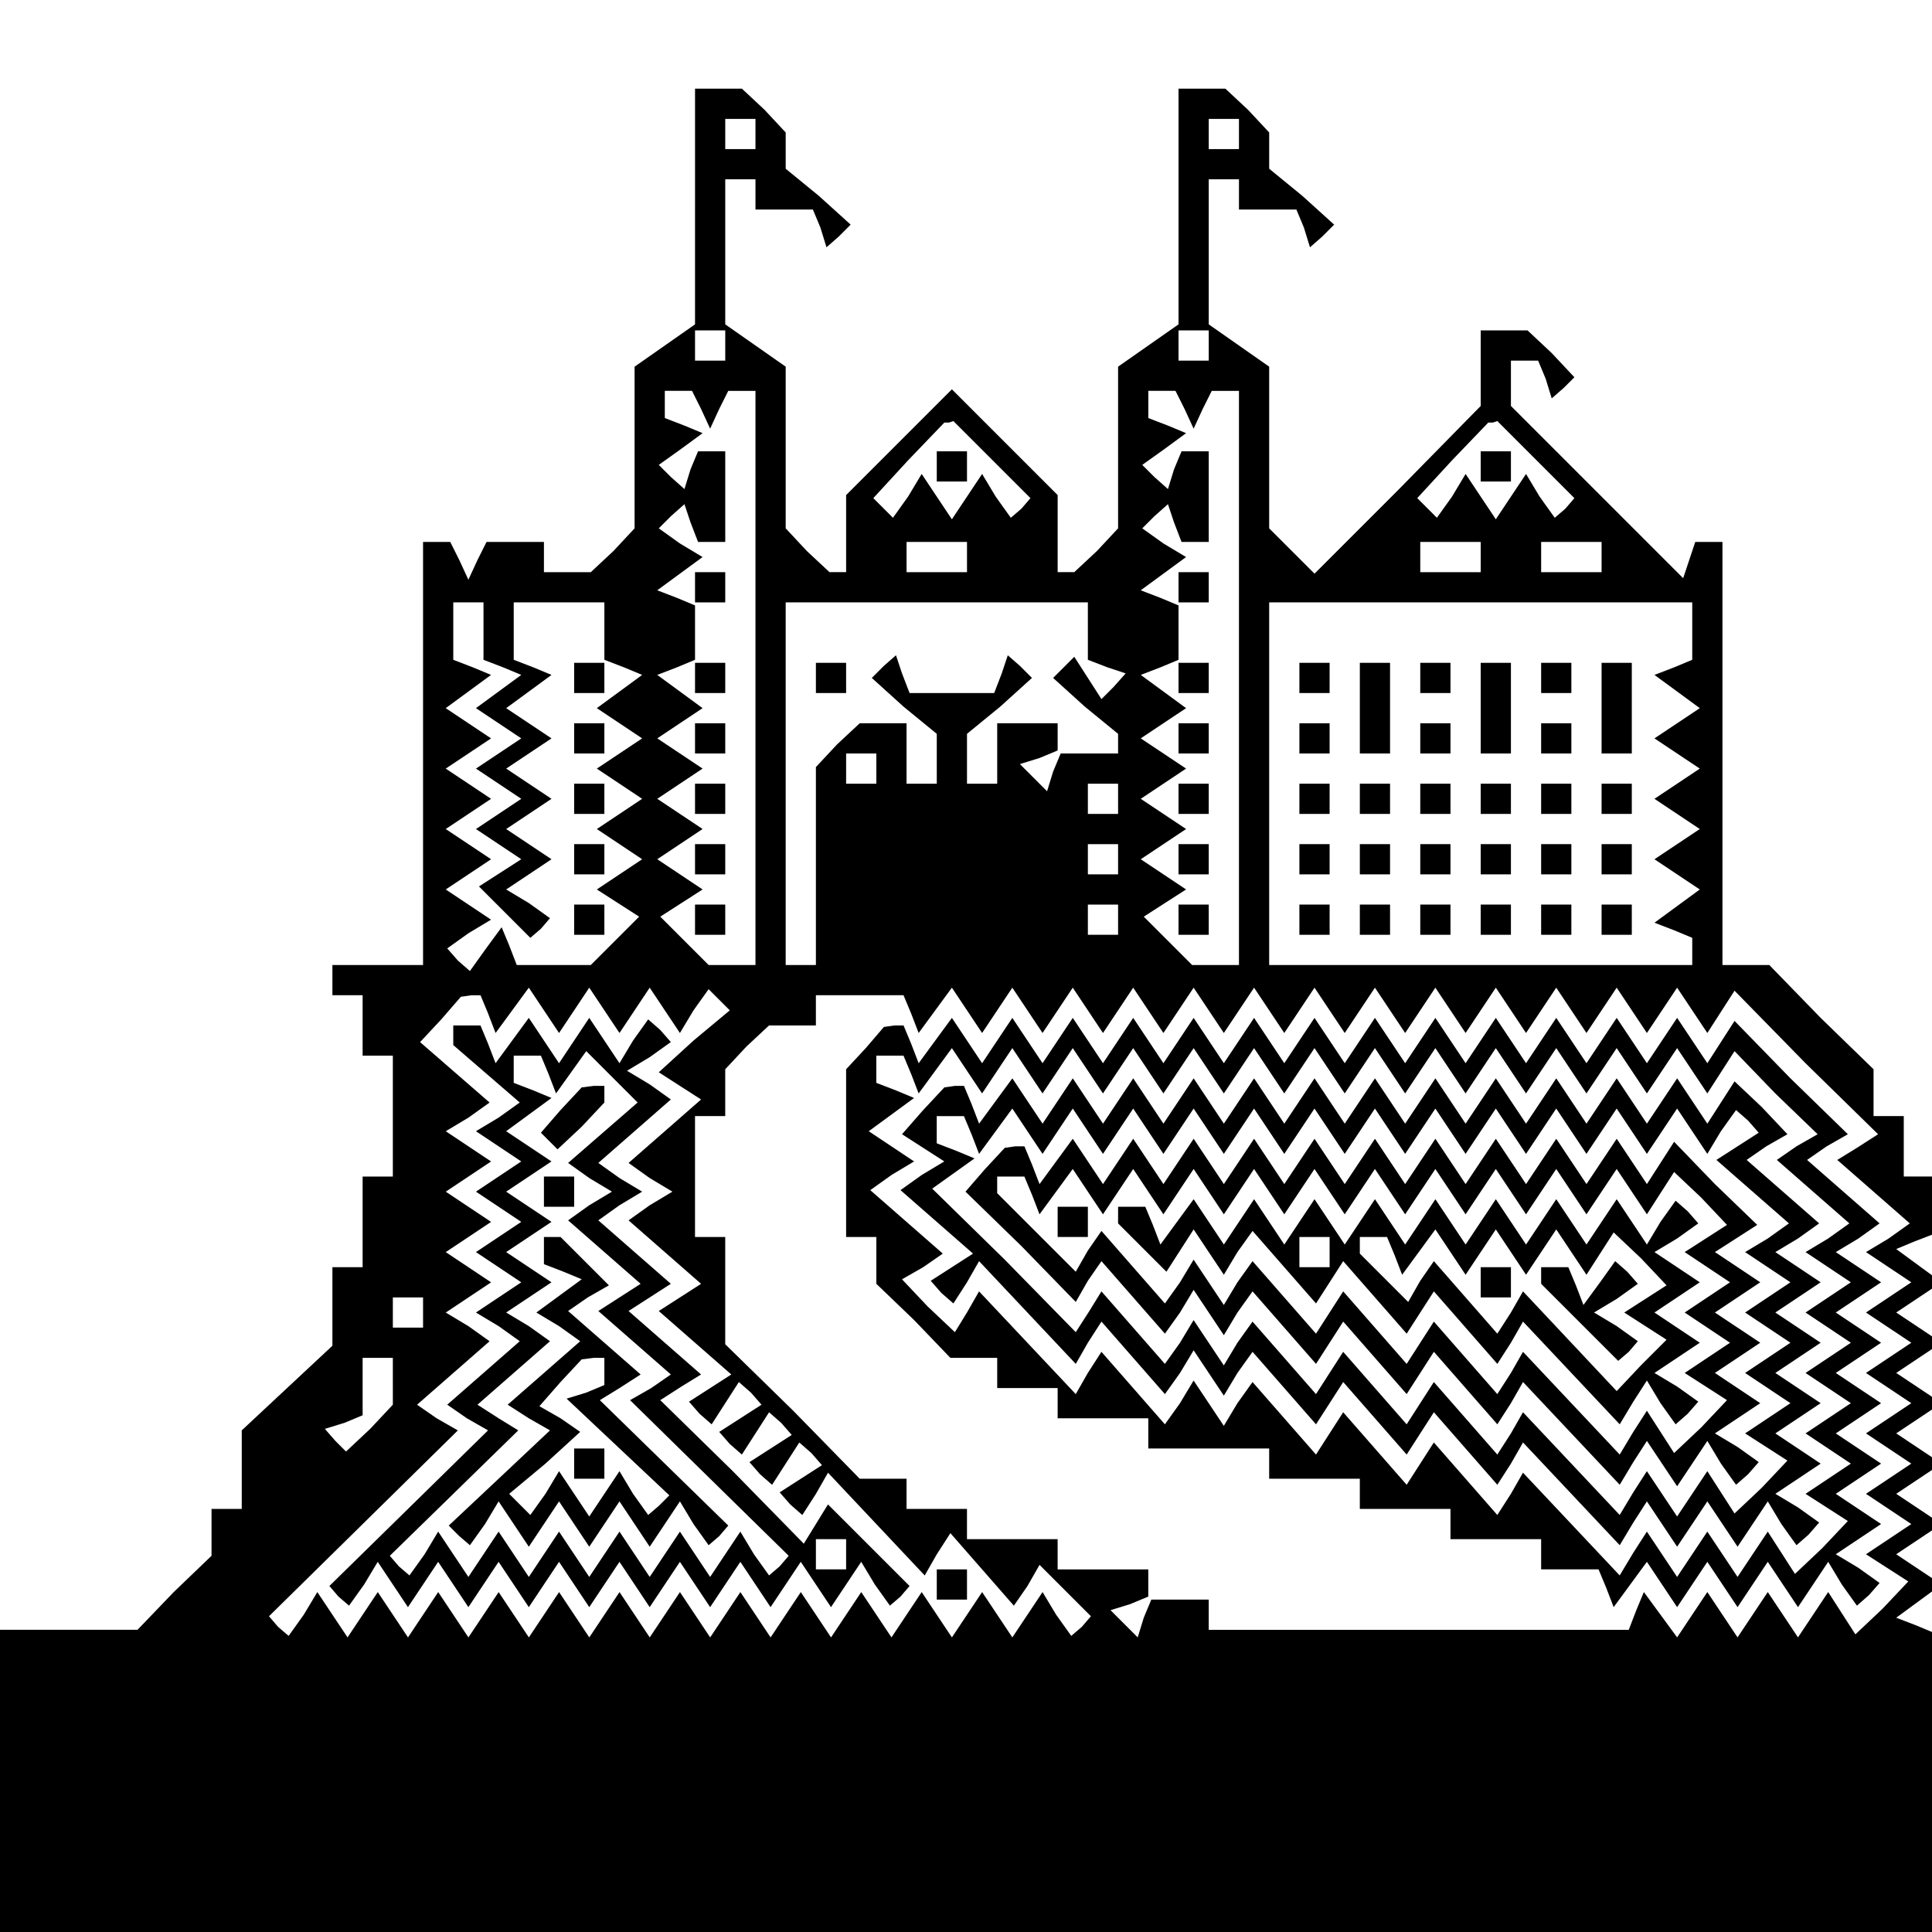 <?xml version="1.0" standalone="no"?>
<!DOCTYPE svg PUBLIC "-//W3C//DTD SVG 20010904//EN"
 "http://www.w3.org/TR/2001/REC-SVG-20010904/DTD/svg10.dtd">
<svg version="1.0" xmlns="http://www.w3.org/2000/svg"
 width="468pt" height="468pt" viewBox="0 0 468 468"
 preserveAspectRatio="xMidYMid meet">
<g transform="translate(0,468) scale(0.366,-0.366)"
fill="#000000" stroke="none">
<path d="M460 1142 l0 -78 -20 -14 -20 -14 0 -54 0 -53 -14 -15 -15 -14 -15 0
-16 0 0 10 0 10 -19 0 -19 0 -6 -12 -6 -13 -6 13 -6 12 -9 0 -9 0 0 -140 0
-140 -30 0 -30 0 0 -10 0 -10 10 0 10 0 0 -20 0 -20 10 0 10 0 0 -40 0 -40
-10 0 -10 0 0 -30 0 -30 -10 0 -10 0 0 -26 0 -26 -30 -28 -30 -28 0 -26 0 -26
-10 0 -10 0 0 -15 0 -16 -25 -24 -24 -25 -46 0 -45 0 0 -100 0 -100 640 0 640
0 0 99 0 99 -12 5 -13 5 15 11 15 11 -15 10 -15 10 15 10 15 10 -15 10 -15 10
15 10 15 10 -15 10 -15 10 15 10 15 10 -15 10 -15 10 15 10 15 10 -15 10 -15
10 15 10 15 10 -15 11 -15 11 12 5 13 5 0 19 0 19 -10 0 -10 0 0 20 0 20 -10
0 -10 0 0 15 0 16 -35 34 -34 35 -16 0 -15 0 0 140 0 140 -9 0 -9 0 -4 -12 -4
-12 -57 57 -57 57 0 15 0 15 9 0 9 0 5 -12 4 -13 8 7 7 7 -15 16 -16 15 -15 0
-16 0 0 -25 0 -25 -55 -56 -55 -55 -15 15 -15 15 0 53 0 54 -20 14 -20 14 0
48 0 48 10 0 10 0 0 -10 0 -10 19 0 19 0 5 -12 4 -13 8 7 8 8 -21 19 -22 18 0
12 0 12 -14 15 -15 14 -15 0 -16 0 0 -78 0 -78 -20 -14 -20 -14 0 -54 0 -53
-14 -15 -15 -14 -5 0 -6 0 0 25 0 26 -35 35 -35 35 -35 -35 -35 -35 0 -26 0
-25 -6 0 -5 0 -15 14 -14 15 0 53 0 54 -20 14 -20 14 0 48 0 48 10 0 10 0 0
-10 0 -10 19 0 19 0 5 -12 4 -13 8 7 8 8 -21 19 -22 18 0 12 0 12 -14 15 -15
14 -15 0 -16 0 0 -78z m40 48 l0 -10 -10 0 -10 0 0 10 0 10 10 0 10 0 0 -10z
m320 0 l0 -10 -10 0 -10 0 0 10 0 10 10 0 10 0 0 -10z m-340 -140 l0 -10 -10
0 -10 0 0 10 0 10 10 0 10 0 0 -10z m320 0 l0 -10 -10 0 -10 0 0 10 0 10 10 0
10 0 0 -10z m-336 -42 l6 -13 6 13 6 12 9 0 9 0 0 -190 0 -190 -16 0 -15 0
-16 16 -16 16 14 9 14 9 -15 10 -15 10 15 10 15 10 -15 10 -15 10 15 10 15 10
-15 10 -15 10 15 10 15 10 -15 11 -15 11 13 5 12 5 0 18 0 18 -12 5 -13 5 15
11 15 11 -15 9 -14 10 8 8 9 8 4 -12 5 -13 9 0 9 0 0 30 0 30 -9 0 -9 0 -5
-12 -4 -13 -9 8 -8 8 14 10 15 11 -12 5 -13 5 0 9 0 9 9 0 9 0 6 -12z m320 0
l6 -13 6 13 6 12 9 0 9 0 0 -190 0 -190 -16 0 -15 0 -16 16 -16 16 14 9 14 9
-15 10 -15 10 15 10 15 10 -15 10 -15 10 15 10 15 10 -15 10 -15 10 15 10 15
10 -15 11 -15 11 13 5 12 5 0 18 0 18 -12 5 -13 5 15 11 15 11 -15 9 -14 10 8
8 9 8 4 -12 5 -13 9 0 9 0 0 30 0 30 -9 0 -9 0 -5 -12 -4 -13 -9 8 -8 8 14 10
15 11 -12 5 -13 5 0 9 0 9 9 0 9 0 6 -12z m-127 -34 l25 -25 -6 -7 -7 -6 -10
14 -9 15 -10 -15 -10 -15 -10 15 -10 15 -9 -15 -10 -14 -6 6 -7 7 23 25 24 25
3 0 3 1 26 -26z m360 0 l25 -25 -6 -7 -7 -6 -10 14 -9 15 -10 -15 -10 -15 -10
15 -10 15 -9 -15 -10 -14 -6 6 -7 7 23 25 24 25 3 0 3 1 26 -26z m-377 -64 l0
-10 -20 0 -20 0 0 10 0 10 20 0 20 0 0 -10z m340 0 l0 -10 -20 0 -20 0 0 10 0
10 20 0 20 0 0 -10z m80 0 l0 -10 -20 0 -20 0 0 10 0 10 20 0 20 0 0 -10z
m-740 -49 l0 -19 13 -5 12 -5 -15 -11 -15 -11 15 -10 15 -10 -15 -10 -15 -10
15 -10 15 -10 -15 -10 -15 -10 15 -10 15 -10 -14 -9 -14 -9 17 -17 17 -17 7 6
6 7 -14 10 -15 9 15 10 15 10 -15 10 -15 10 15 10 15 10 -15 10 -15 10 15 10
15 10 -15 10 -15 10 15 11 15 11 -12 5 -13 5 0 19 0 19 30 0 30 0 0 -19 0 -19
13 -5 12 -5 -15 -11 -15 -11 15 -10 15 -10 -15 -10 -15 -10 15 -10 15 -10 -15
-10 -15 -10 15 -10 15 -10 -15 -10 -15 -10 14 -9 14 -9 -16 -16 -16 -16 -24 0
-25 0 -5 13 -5 12 -11 -15 -10 -14 -8 7 -7 8 14 10 15 9 -15 10 -15 10 15 10
15 10 -15 10 -15 10 15 10 15 10 -15 10 -15 10 15 10 15 10 -15 10 -15 10 15
11 15 11 -12 5 -13 5 0 19 0 19 10 0 10 0 0 -19z m400 0 l0 -19 13 -5 12 -4
-8 -9 -8 -8 -9 14 -9 14 -7 -7 -7 -7 21 -19 22 -18 0 -7 0 -6 -19 0 -19 0 -5
-12 -4 -13 -9 9 -9 9 13 4 12 5 0 9 0 9 -20 0 -20 0 0 -20 0 -20 -10 0 -10 0
0 16 0 17 22 18 21 19 -8 8 -8 7 -4 -12 -5 -13 -28 0 -28 0 -5 13 -4 12 -8 -7
-8 -8 21 -19 22 -18 0 -17 0 -16 -10 0 -10 0 0 20 0 20 -16 0 -15 0 -15 -14
-14 -15 0 -65 0 -66 -10 0 -10 0 0 120 0 120 100 0 100 0 0 -19z m400 0 l0
-19 -12 -5 -13 -5 15 -11 15 -11 -15 -10 -15 -10 15 -10 15 -10 -15 -10 -15
-10 15 -10 15 -10 -15 -10 -15 -10 15 -10 15 -10 -15 -11 -15 -11 13 -5 12 -5
0 -9 0 -9 -140 0 -140 0 0 120 0 120 140 0 140 0 0 -19z m-540 -91 l0 -10 -10
0 -10 0 0 10 0 10 10 0 10 0 0 -10z m160 -20 l0 -10 -10 0 -10 0 0 10 0 10 10
0 10 0 0 -10z m0 -40 l0 -10 -10 0 -10 0 0 10 0 10 10 0 10 0 0 -10z m0 -40
l0 -10 -10 0 -10 0 0 10 0 10 10 0 10 0 0 -10z m-417 -62 l5 -13 11 15 11 15
10 -15 10 -15 10 15 10 15 10 -15 10 -15 10 15 10 15 10 -15 10 -15 9 15 10
14 7 -7 7 -7 -24 -20 -23 -21 14 -9 14 -9 -24 -21 -24 -21 14 -10 15 -9 -15
-9 -14 -10 24 -21 24 -21 -14 -9 -14 -9 24 -21 24 -21 -14 -9 -14 -9 7 -8 8
-7 9 14 9 14 8 -7 7 -8 -14 -9 -14 -9 7 -8 8 -7 9 14 9 14 8 -7 7 -8 -14 -9
-14 -9 7 -8 8 -7 9 14 9 14 8 -7 7 -8 -14 -9 -14 -9 7 -8 8 -7 9 14 8 14 32
-34 32 -34 8 14 9 14 21 -24 21 -24 9 13 8 14 17 -17 17 -17 -6 -7 -7 -6 -10
14 -9 15 -10 -15 -10 -15 -10 15 -10 15 -10 -15 -10 -15 -10 15 -10 15 -10
-15 -10 -15 -10 15 -10 15 -10 -15 -10 -15 -10 15 -10 15 -10 -15 -10 -15 -10
15 -10 15 -10 -15 -10 -15 -10 15 -10 15 -10 -15 -10 -15 -10 15 -10 15 -10
-15 -10 -15 -10 15 -10 15 -10 -15 -10 -15 -10 15 -10 15 -10 -15 -10 -15 -10
15 -10 15 -10 -15 -10 -15 -10 15 -10 15 -10 -15 -10 -15 -10 15 -10 15 -9
-15 -10 -14 -7 6 -6 7 62 61 63 62 -14 8 -13 9 24 21 24 21 -14 10 -15 9 15
10 15 10 -15 10 -15 10 15 10 15 10 -15 10 -15 10 15 10 15 10 -15 10 -15 10
15 9 14 10 -23 20 -23 20 14 15 13 15 7 1 6 0 5 -12z m280 0 l5 -13 11 15 11
15 10 -15 10 -15 10 15 10 15 10 -15 10 -15 10 15 10 15 10 -15 10 -15 10 15
10 15 10 -15 10 -15 10 15 10 15 10 -15 10 -15 10 15 10 15 10 -15 10 -15 10
15 10 15 10 -15 10 -15 10 15 10 15 10 -15 10 -15 10 15 10 15 10 -15 10 -15
10 15 10 15 10 -15 10 -15 10 15 10 15 10 -15 10 -15 10 15 10 15 10 -15 10
-15 10 15 10 15 10 -15 10 -15 9 14 9 14 47 -48 48 -47 -14 -9 -13 -8 24 -21
24 -21 -14 -10 -15 -9 15 -10 15 -10 -15 -10 -15 -10 15 -10 15 -10 -15 -10
-15 -10 15 -10 15 -10 -15 -10 -15 -10 15 -10 15 -10 -15 -10 -15 -10 15 -10
15 -10 -15 -10 -15 -10 14 -9 14 -9 -17 -18 -18 -17 -9 14 -9 14 -10 -15 -10
-15 -10 15 -10 15 -10 -15 -10 -15 -10 15 -10 15 -10 -15 -10 -15 -11 15 -11
15 -5 -12 -5 -13 -139 0 -139 0 0 10 0 10 -19 0 -19 0 -5 -12 -4 -13 -9 9 -9
9 13 4 12 5 0 9 0 9 -30 0 -30 0 0 10 0 10 -30 0 -30 0 0 10 0 10 -20 0 -20 0
0 10 0 10 -15 0 -16 0 -44 45 -45 44 0 36 0 35 -10 0 -10 0 0 40 0 40 10 0 10
0 0 16 0 15 14 15 15 14 15 0 16 0 0 10 0 10 29 0 29 0 5 -12z m-323 -198 l0
-10 -10 0 -10 0 0 10 0 10 10 0 10 0 0 -10z m-20 -46 l0 -15 -15 -16 -16 -15
-7 7 -7 8 13 4 12 5 0 19 0 19 10 0 10 0 0 -16z"/>
<path d="M460 890 l0 -10 10 0 10 0 0 10 0 10 -10 0 -10 0 0 -10z"/>
<path d="M460 830 l0 -10 10 0 10 0 0 10 0 10 -10 0 -10 0 0 -10z"/>
<path d="M460 790 l0 -10 10 0 10 0 0 10 0 10 -10 0 -10 0 0 -10z"/>
<path d="M460 750 l0 -10 10 0 10 0 0 10 0 10 -10 0 -10 0 0 -10z"/>
<path d="M460 710 l0 -10 10 0 10 0 0 10 0 10 -10 0 -10 0 0 -10z"/>
<path d="M460 670 l0 -10 10 0 10 0 0 10 0 10 -10 0 -10 0 0 -10z"/>
<path d="M780 890 l0 -10 10 0 10 0 0 10 0 10 -10 0 -10 0 0 -10z"/>
<path d="M780 830 l0 -10 10 0 10 0 0 10 0 10 -10 0 -10 0 0 -10z"/>
<path d="M780 790 l0 -10 10 0 10 0 0 10 0 10 -10 0 -10 0 0 -10z"/>
<path d="M780 750 l0 -10 10 0 10 0 0 10 0 10 -10 0 -10 0 0 -10z"/>
<path d="M780 710 l0 -10 10 0 10 0 0 10 0 10 -10 0 -10 0 0 -10z"/>
<path d="M780 670 l0 -10 10 0 10 0 0 10 0 10 -10 0 -10 0 0 -10z"/>
<path d="M620 970 l0 -10 10 0 10 0 0 10 0 10 -10 0 -10 0 0 -10z"/>
<path d="M980 970 l0 -10 10 0 10 0 0 10 0 10 -10 0 -10 0 0 -10z"/>
<path d="M380 830 l0 -10 10 0 10 0 0 10 0 10 -10 0 -10 0 0 -10z"/>
<path d="M380 790 l0 -10 10 0 10 0 0 10 0 10 -10 0 -10 0 0 -10z"/>
<path d="M380 750 l0 -10 10 0 10 0 0 10 0 10 -10 0 -10 0 0 -10z"/>
<path d="M380 710 l0 -10 10 0 10 0 0 10 0 10 -10 0 -10 0 0 -10z"/>
<path d="M380 670 l0 -10 10 0 10 0 0 10 0 10 -10 0 -10 0 0 -10z"/>
<path d="M540 830 l0 -10 10 0 10 0 0 10 0 10 -10 0 -10 0 0 -10z"/>
<path d="M860 830 l0 -10 10 0 10 0 0 10 0 10 -10 0 -10 0 0 -10z"/>
<path d="M900 810 l0 -30 10 0 10 0 0 30 0 30 -10 0 -10 0 0 -30z"/>
<path d="M940 830 l0 -10 10 0 10 0 0 10 0 10 -10 0 -10 0 0 -10z"/>
<path d="M980 810 l0 -30 10 0 10 0 0 30 0 30 -10 0 -10 0 0 -30z"/>
<path d="M1020 830 l0 -10 10 0 10 0 0 10 0 10 -10 0 -10 0 0 -10z"/>
<path d="M1060 810 l0 -30 10 0 10 0 0 30 0 30 -10 0 -10 0 0 -30z"/>
<path d="M860 790 l0 -10 10 0 10 0 0 10 0 10 -10 0 -10 0 0 -10z"/>
<path d="M940 790 l0 -10 10 0 10 0 0 10 0 10 -10 0 -10 0 0 -10z"/>
<path d="M1020 790 l0 -10 10 0 10 0 0 10 0 10 -10 0 -10 0 0 -10z"/>
<path d="M860 750 l0 -10 10 0 10 0 0 10 0 10 -10 0 -10 0 0 -10z"/>
<path d="M900 750 l0 -10 10 0 10 0 0 10 0 10 -10 0 -10 0 0 -10z"/>
<path d="M940 750 l0 -10 10 0 10 0 0 10 0 10 -10 0 -10 0 0 -10z"/>
<path d="M980 750 l0 -10 10 0 10 0 0 10 0 10 -10 0 -10 0 0 -10z"/>
<path d="M1020 750 l0 -10 10 0 10 0 0 10 0 10 -10 0 -10 0 0 -10z"/>
<path d="M1060 750 l0 -10 10 0 10 0 0 10 0 10 -10 0 -10 0 0 -10z"/>
<path d="M860 710 l0 -10 10 0 10 0 0 10 0 10 -10 0 -10 0 0 -10z"/>
<path d="M900 710 l0 -10 10 0 10 0 0 10 0 10 -10 0 -10 0 0 -10z"/>
<path d="M940 710 l0 -10 10 0 10 0 0 10 0 10 -10 0 -10 0 0 -10z"/>
<path d="M980 710 l0 -10 10 0 10 0 0 10 0 10 -10 0 -10 0 0 -10z"/>
<path d="M1020 710 l0 -10 10 0 10 0 0 10 0 10 -10 0 -10 0 0 -10z"/>
<path d="M1060 710 l0 -10 10 0 10 0 0 10 0 10 -10 0 -10 0 0 -10z"/>
<path d="M860 670 l0 -10 10 0 10 0 0 10 0 10 -10 0 -10 0 0 -10z"/>
<path d="M900 670 l0 -10 10 0 10 0 0 10 0 10 -10 0 -10 0 0 -10z"/>
<path d="M940 670 l0 -10 10 0 10 0 0 10 0 10 -10 0 -10 0 0 -10z"/>
<path d="M980 670 l0 -10 10 0 10 0 0 10 0 10 -10 0 -10 0 0 -10z"/>
<path d="M1020 670 l0 -10 10 0 10 0 0 10 0 10 -10 0 -10 0 0 -10z"/>
<path d="M1060 670 l0 -10 10 0 10 0 0 10 0 10 -10 0 -10 0 0 -10z"/>
<path d="M300 594 l0 -7 22 -19 22 -19 -14 -10 -15 -9 15 -10 15 -10 -15 -10
-15 -10 15 -10 15 -10 -15 -10 -15 -10 15 -10 15 -10 -15 -10 -15 -10 15 -9
14 -10 -24 -21 -24 -21 13 -9 14 -8 -53 -52 -52 -51 6 -7 7 -6 10 14 9 15 10
-15 10 -15 10 15 10 15 10 -15 10 -15 10 15 10 15 10 -15 10 -15 10 15 10 15
10 -15 10 -15 10 15 10 15 10 -15 10 -15 10 15 10 15 10 -15 10 -15 10 15 10
15 10 -15 10 -15 10 15 10 15 10 -15 10 -15 10 15 10 15 9 -15 10 -14 7 6 6 7
-27 27 -27 27 -8 -13 -8 -13 -47 48 -48 47 14 9 13 8 -24 21 -24 21 14 9 14 9
-24 21 -24 21 14 10 15 9 -15 9 -14 10 24 21 24 21 -14 10 -15 9 15 9 14 10
-7 8 -8 7 -10 -14 -9 -15 -10 15 -10 15 -10 -15 -10 -15 -10 15 -10 15 -11
-15 -11 -15 -5 13 -5 12 -9 0 -9 0 0 -6z m63 -26 l5 -13 10 14 10 14 17 -17
17 -17 -23 -20 -23 -20 14 -10 15 -9 -15 -9 -14 -10 24 -21 24 -21 -14 -9 -14
-9 24 -21 24 -21 -13 -9 -14 -8 53 -52 52 -51 -6 -7 -7 -6 -10 14 -9 15 -10
-15 -10 -15 -10 15 -10 15 -10 -15 -10 -15 -10 15 -10 15 -10 -15 -10 -15 -10
15 -10 15 -10 -15 -10 -15 -10 15 -10 15 -10 -15 -10 -15 -10 15 -10 15 -9
-15 -10 -14 -7 6 -6 7 42 41 43 42 -13 8 -14 9 24 21 24 21 -14 10 -15 9 15
10 15 10 -15 10 -15 10 15 10 15 10 -15 10 -15 10 15 10 15 10 -15 10 -15 10
15 11 15 11 -12 5 -13 5 0 9 0 9 9 0 9 0 5 -12z m197 -318 l0 -10 -10 0 -10 0
0 10 0 10 10 0 10 0 0 -10z"/>
<path d="M371 544 l-13 -15 6 -6 5 -5 16 15 15 16 0 5 0 6 -7 0 -8 -1 -14 -15z"/>
<path d="M360 490 l0 -10 10 0 10 0 0 10 0 10 -10 0 -10 0 0 -10z"/>
<path d="M360 451 l0 -9 13 -5 12 -5 -15 -11 -15 -11 15 -9 14 -10 -24 -21
-24 -21 14 -9 14 -8 -34 -32 -33 -31 7 -7 7 -6 10 14 9 15 10 -15 10 -15 10
15 10 15 10 -15 10 -15 10 15 10 15 10 -15 10 -15 10 15 10 15 9 -15 10 -14 7
6 6 7 -42 41 -43 42 13 8 14 9 -24 21 -24 21 13 9 14 8 -16 16 -16 16 -5 0 -6
0 0 -9z m40 -80 l0 -9 -12 -5 -13 -4 34 -32 34 -32 -7 -7 -7 -6 -10 14 -9 15
-10 -15 -10 -15 -10 15 -10 15 -9 -15 -10 -14 -7 7 -7 7 24 20 23 21 -13 9
-14 8 14 16 14 15 8 1 7 0 0 -9z"/>
<path d="M380 310 l0 -10 10 0 10 0 0 10 0 10 -10 0 -10 0 0 -10z"/>
<path d="M620 230 l0 -10 10 0 10 0 0 10 0 10 -10 0 -10 0 0 -10z"/>
<path d="M573 585 l-13 -14 0 -56 0 -55 10 0 10 0 0 -15 0 -16 25 -24 24 -25
16 0 15 0 0 -10 0 -10 20 0 20 0 0 -10 0 -10 30 0 30 0 0 -10 0 -10 40 0 40 0
0 -10 0 -10 30 0 30 0 0 -10 0 -10 30 0 30 0 0 -10 0 -10 30 0 30 0 0 -10 0
-10 19 0 19 0 5 -12 5 -13 11 15 11 15 10 -15 10 -15 10 15 10 15 10 -15 10
-15 10 15 10 15 10 -15 10 -15 10 15 10 15 9 -15 10 -14 8 7 7 8 -14 10 -15 9
15 10 15 10 -15 10 -15 10 15 10 15 10 -15 10 -15 10 15 10 15 10 -15 10 -15
10 15 10 15 10 -15 10 -15 10 15 10 15 10 -15 10 -15 10 15 9 14 10 -24 21
-24 21 13 9 14 8 -38 37 -37 38 -9 -14 -9 -14 -10 15 -10 15 -10 -15 -10 -15
-10 15 -10 15 -10 -15 -10 -15 -10 15 -10 15 -10 -15 -10 -15 -10 15 -10 15
-10 -15 -10 -15 -10 15 -10 15 -10 -15 -10 -15 -10 15 -10 15 -10 -15 -10 -15
-10 15 -10 15 -10 -15 -10 -15 -10 15 -10 15 -10 -15 -10 -15 -10 15 -10 15
-10 -15 -10 -15 -10 15 -10 15 -10 -15 -10 -15 -10 15 -10 15 -10 -15 -10 -15
-10 15 -10 15 -10 -15 -10 -15 -10 15 -10 15 -11 -15 -11 -15 -5 13 -5 12 -6
0 -7 -1 -12 -14z m30 -17 l5 -13 11 15 11 15 10 -15 10 -15 10 15 10 15 10
-15 10 -15 10 15 10 15 10 -15 10 -15 10 15 10 15 10 -15 10 -15 10 15 10 15
10 -15 10 -15 10 15 10 15 10 -15 10 -15 10 15 10 15 10 -15 10 -15 10 15 10
15 10 -15 10 -15 10 15 10 15 10 -15 10 -15 10 15 10 15 10 -15 10 -15 10 15
10 15 10 -15 10 -15 10 15 10 15 10 -15 10 -15 10 15 10 15 10 -15 10 -15 9
14 9 14 27 -28 28 -27 -14 -8 -13 -9 24 -21 24 -21 -14 -10 -15 -9 15 -10 15
-10 -15 -10 -15 -10 15 -10 15 -10 -15 -10 -15 -10 15 -10 15 -10 -15 -10 -15
-10 15 -10 15 -10 -15 -10 -15 -10 14 -9 14 -9 -17 -18 -18 -17 -9 14 -9 14
-10 -15 -10 -15 -10 15 -10 15 -10 -15 -10 -15 -10 15 -10 15 -9 -14 -9 -15
-32 34 -32 34 -8 -14 -9 -14 -21 24 -21 24 -9 -14 -9 -14 -21 24 -21 24 -9
-14 -9 -14 -21 24 -21 24 -10 -14 -9 -15 -10 15 -10 15 -9 -15 -10 -14 -21 24
-21 24 -9 -14 -8 -14 -32 34 -32 34 -8 -14 -8 -13 -18 17 -17 18 14 8 13 9
-24 21 -24 21 14 10 15 9 -15 10 -15 10 15 11 15 11 -12 5 -13 5 0 9 0 9 9 0
9 0 5 -12z"/>
<path d="M611 544 l-14 -16 14 -9 14 -9 -15 -9 -14 -10 24 -21 24 -21 -14 -9
-14 -9 7 -8 8 -7 9 14 8 14 32 -34 32 -34 8 14 9 14 21 -24 21 -24 10 14 9 15
10 -15 10 -15 9 15 10 14 21 -24 21 -24 9 14 9 14 21 -24 21 -24 9 14 9 14 21
-24 21 -24 9 14 8 14 32 -34 32 -34 9 15 9 14 10 -15 10 -15 10 15 10 15 10
-15 10 -15 10 15 10 15 9 -15 10 -14 8 7 7 8 -14 10 -15 9 15 10 15 10 -15 10
-15 10 15 10 15 10 -15 10 -15 10 15 10 15 10 -15 10 -15 10 15 10 15 10 -15
10 -15 10 15 9 14 10 -24 21 -24 21 13 9 14 8 -17 18 -18 17 -9 -14 -9 -14
-10 15 -10 15 -10 -15 -10 -15 -10 15 -10 15 -10 -15 -10 -15 -10 15 -10 15
-10 -15 -10 -15 -10 15 -10 15 -10 -15 -10 -15 -10 15 -10 15 -10 -15 -10 -15
-10 15 -10 15 -10 -15 -10 -15 -10 15 -10 15 -10 -15 -10 -15 -10 15 -10 15
-10 -15 -10 -15 -10 15 -10 15 -10 -15 -10 -15 -10 15 -10 15 -10 -15 -10 -15
-10 15 -10 15 -10 -15 -10 -15 -10 15 -10 15 -11 -15 -11 -15 -5 13 -5 12 -6
0 -7 -1 -14 -15z m32 -16 l5 -13 11 15 11 15 10 -15 10 -15 10 15 10 15 10
-15 10 -15 10 15 10 15 10 -15 10 -15 10 15 10 15 10 -15 10 -15 10 15 10 15
10 -15 10 -15 10 15 10 15 10 -15 10 -15 10 15 10 15 10 -15 10 -15 10 15 10
15 10 -15 10 -15 10 15 10 15 10 -15 10 -15 10 15 10 15 10 -15 10 -15 10 15
10 15 10 -15 10 -15 10 15 10 15 10 -15 10 -15 9 15 10 14 8 -7 7 -8 -14 -9
-14 -9 24 -21 24 -21 -14 -10 -15 -9 15 -10 15 -10 -15 -10 -15 -10 15 -10 15
-10 -15 -10 -15 -10 15 -10 15 -10 -15 -10 -15 -10 14 -9 14 -9 -17 -18 -18
-17 -9 14 -9 14 -10 -15 -10 -15 -10 15 -10 15 -9 -14 -9 -15 -32 34 -32 34
-8 -14 -9 -14 -21 24 -21 24 -9 -14 -9 -14 -21 24 -21 24 -9 -14 -9 -14 -21
24 -21 24 -10 -14 -9 -15 -10 15 -10 15 -9 -15 -10 -14 -21 24 -21 24 -8 -13
-9 -14 -47 48 -48 47 14 10 14 10 -12 5 -13 5 0 9 0 9 9 0 9 0 5 -12z"/>
<path d="M652 505 l-13 -15 37 -36 36 -37 8 14 9 13 21 -24 21 -24 10 14 9 15
10 -15 10 -15 9 15 10 14 21 -24 21 -24 9 14 9 14 21 -24 21 -24 9 14 9 14 21
-24 21 -24 9 14 8 14 32 -34 32 -34 9 15 9 14 10 -15 10 -15 10 15 10 15 9
-15 10 -14 8 7 7 8 -14 10 -15 9 15 10 15 10 -15 10 -15 10 15 10 15 10 -15
10 -15 10 15 10 15 10 -15 10 -15 10 14 9 14 9 -28 27 -27 28 -9 -14 -9 -14
-10 15 -10 15 -10 -15 -10 -15 -10 15 -10 15 -10 -15 -10 -15 -10 15 -10 15
-10 -15 -10 -15 -10 15 -10 15 -10 -15 -10 -15 -10 15 -10 15 -10 -15 -10 -15
-10 15 -10 15 -10 -15 -10 -15 -10 15 -10 15 -10 -15 -10 -15 -10 15 -10 15
-10 -15 -10 -15 -10 15 -10 15 -10 -15 -10 -15 -10 15 -10 15 -11 -15 -11 -15
-5 13 -5 12 -6 0 -7 -1 -13 -14z m31 -17 l5 -13 11 15 11 15 10 -15 10 -15 10
15 10 15 10 -15 10 -15 10 15 10 15 10 -15 10 -15 10 15 10 15 10 -15 10 -15
10 15 10 15 10 -15 10 -15 10 15 10 15 10 -15 10 -15 10 15 10 15 10 -15 10
-15 10 15 10 15 10 -15 10 -15 10 15 10 15 10 -15 10 -15 10 15 10 15 10 -15
10 -15 9 14 9 14 18 -17 17 -18 -14 -9 -14 -9 15 -10 15 -10 -15 -10 -15 -10
15 -10 15 -10 -15 -10 -15 -10 14 -9 14 -9 -17 -18 -18 -17 -9 14 -9 14 -9
-14 -9 -15 -32 34 -32 34 -8 -14 -9 -14 -21 24 -21 24 -9 -14 -9 -14 -21 24
-21 24 -9 -14 -9 -14 -21 24 -21 24 -10 -14 -9 -15 -10 15 -10 15 -9 -15 -10
-14 -21 24 -21 24 -9 -13 -8 -14 -26 26 -26 26 0 6 0 5 9 0 9 0 5 -12z"/>
<path d="M700 470 l0 -10 10 0 10 0 0 10 0 10 -10 0 -10 0 0 -10z"/>
<path d="M740 474 l0 -5 16 -16 16 -16 9 14 9 14 10 -15 10 -15 9 15 10 14 21
-24 21 -24 9 14 9 14 21 -24 21 -24 9 14 9 14 21 -24 21 -24 9 14 8 14 32 -34
32 -34 9 15 9 14 9 -15 10 -14 8 7 7 8 -14 10 -15 9 15 10 15 10 -15 10 -15
10 15 10 15 10 -15 10 -15 10 15 9 14 10 -7 8 -8 7 -10 -14 -9 -15 -10 15 -10
15 -10 -15 -10 -15 -10 15 -10 15 -10 -15 -10 -15 -10 15 -10 15 -10 -15 -10
-15 -10 15 -10 15 -10 -15 -10 -15 -10 15 -10 15 -10 -15 -10 -15 -10 15 -10
15 -10 -15 -10 -15 -10 15 -10 15 -10 -15 -10 -15 -10 15 -10 15 -11 -15 -11
-15 -5 13 -5 12 -9 0 -9 0 0 -6z m140 -24 l0 -10 -10 0 -10 0 0 10 0 10 10 0
10 0 0 -10z m43 -2 l5 -13 11 15 11 15 10 -15 10 -15 10 15 10 15 10 -15 10
-15 10 15 10 15 10 -15 10 -15 9 14 9 14 18 -17 17 -18 -14 -9 -14 -9 14 -9
14 -9 -17 -17 -16 -17 -31 33 -31 33 -8 -14 -9 -14 -21 24 -21 24 -9 -13 -8
-14 -16 16 -16 16 0 5 0 6 9 0 9 0 5 -12z"/>
<path d="M980 430 l0 -10 10 0 10 0 0 10 0 10 -10 0 -10 0 0 -10z"/>
<path d="M1020 435 l0 -6 26 -26 25 -25 7 6 6 7 -14 10 -15 9 15 9 14 10 -7 8
-8 7 -10 -14 -11 -15 -5 13 -5 12 -9 0 -9 0 0 -5z"/>
</g>
</svg>
